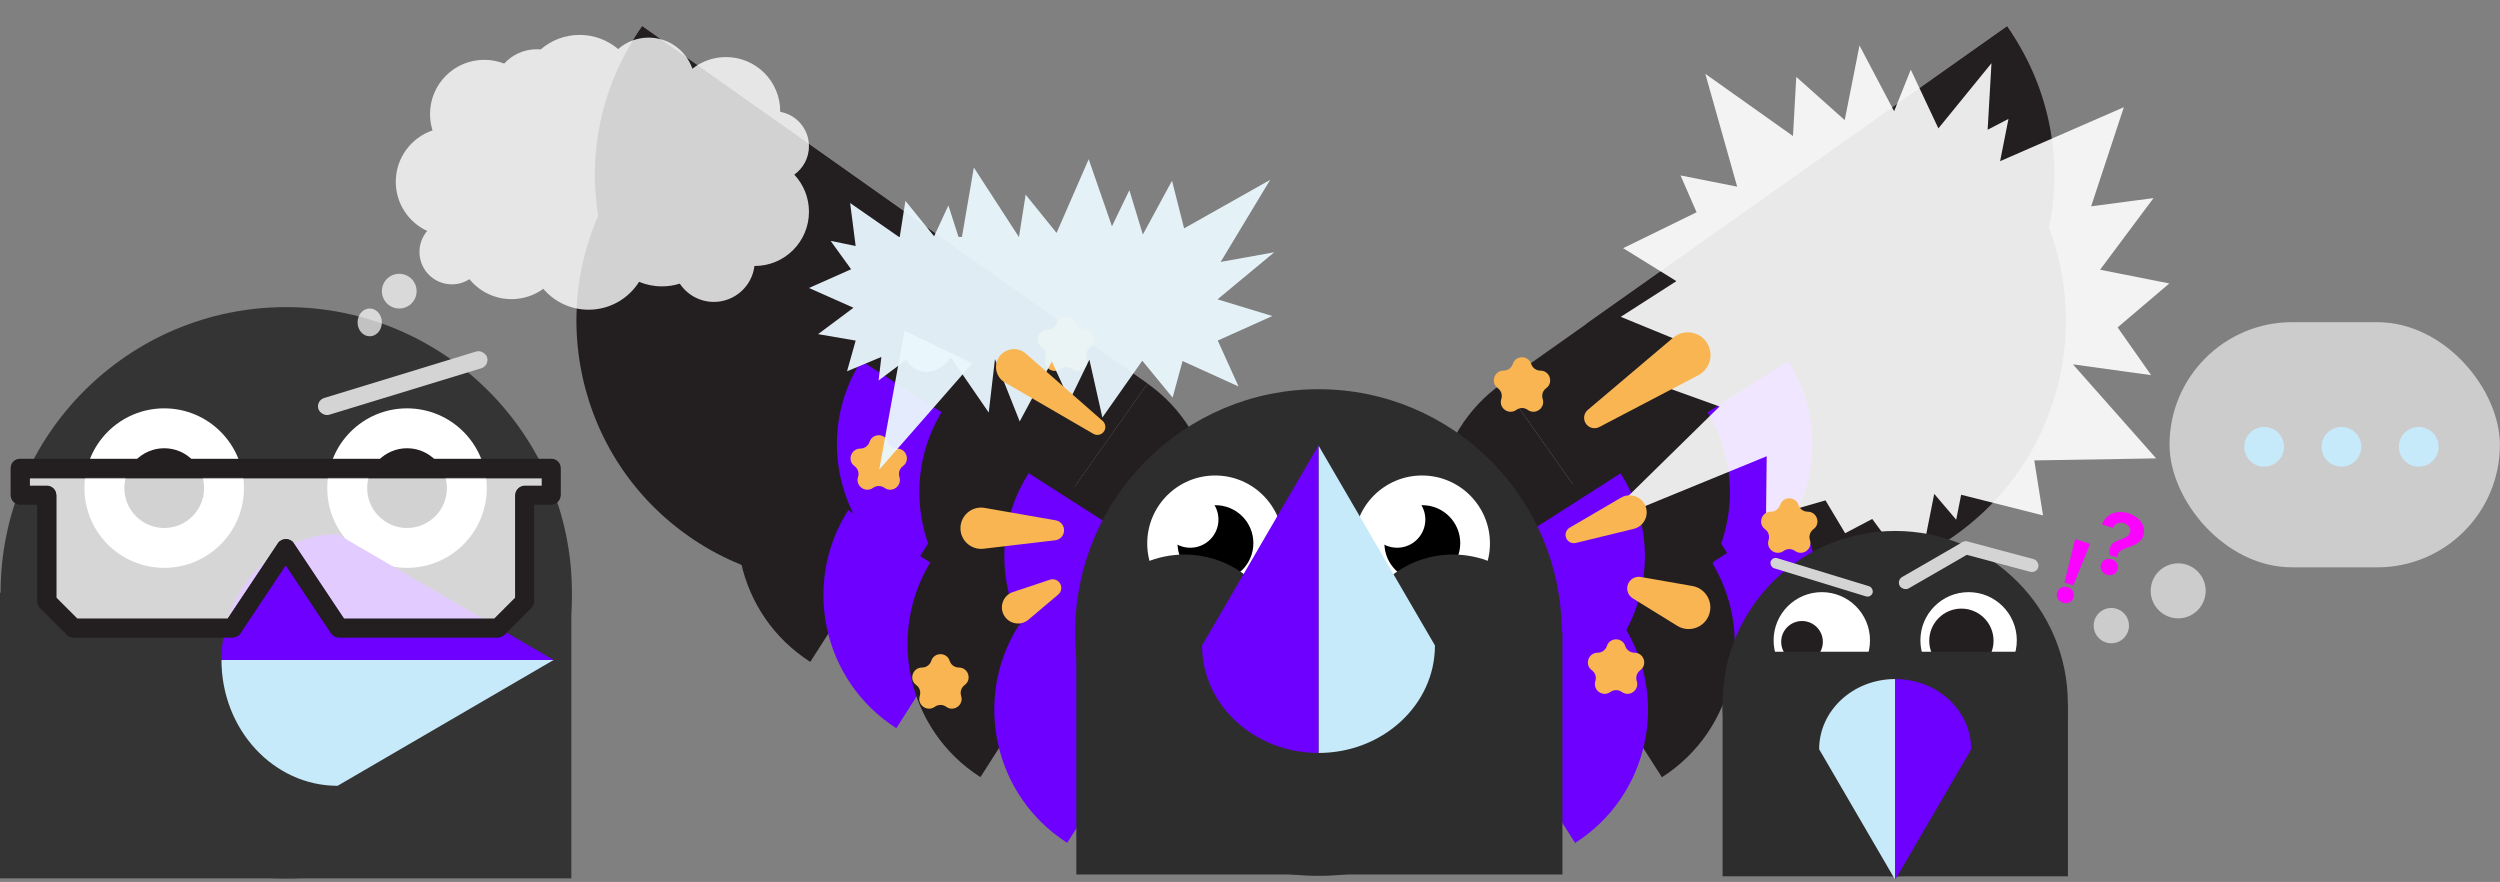 <svg width="720" height="254" viewBox="0 0 720 254" fill="none" xmlns="http://www.w3.org/2000/svg">
<rect x="0" y="0" width="720" height="254" fill="#808080" stroke="none"/>
<path d="M457.305 136.129C481.466 170.307 528.759 178.429 562.937 154.268C597.115 130.107 605.237 82.813 581.076 48.635L457.305 136.129Z" fill="#231F20"/>
<path d="M421.666 217.007C407.17 196.5 412.043 168.125 432.55 153.628L458.797 190.76L421.666 217.007Z" fill="#231F20"/>
<path d="M581.073 48.635C595.569 69.142 590.696 97.518 570.189 112.014L543.941 74.882L581.073 48.635Z" fill="#231F20"/>
<path d="M570.22 112.013L543.971 74.884L432.583 153.634L458.832 190.763L570.22 112.013Z" fill="#231F20"/>
<path d="M541.47 127.864C554.99 149.029 548.793 177.144 527.631 190.664L503.15 152.345L541.47 127.864Z" fill="#231F20"/>
<path d="M516.688 146.954C530.208 168.118 524.012 196.234 502.849 209.754L478.369 171.434L516.688 146.954Z" fill="#6E00FF"/>
<path d="M492.468 161.053C505.988 182.217 499.791 210.332 478.629 223.852L454.148 185.533L492.468 161.053Z" fill="#231F20"/>
<path d="M467.481 179.971C481.001 201.136 474.805 229.251 453.642 242.771L429.162 204.452L467.481 179.971Z" fill="#6E00FF"/>
<path d="M303.689 136.093C279.527 170.271 232.234 178.393 198.056 154.232C163.878 130.07 155.756 82.777 179.917 48.599L303.689 136.093Z" fill="#231F20"/>
<path d="M339.327 216.971C353.823 196.463 348.95 168.088 328.443 153.592L302.195 190.723L339.327 216.971Z" fill="#231F20"/>
<path d="M179.918 48.599C165.422 69.106 170.295 97.481 190.802 111.978L217.049 74.846L179.918 48.599Z" fill="#231F20"/>
<path d="M302.194 190.702L328.443 153.573L217.055 74.823L190.806 111.952L302.194 190.702Z" fill="#231F20"/>
<path d="M219.521 127.826C206.001 148.991 212.197 177.106 233.36 190.626L257.84 152.307L219.521 127.826Z" fill="#231F20"/>
<path d="M244.3 146.916C230.78 168.081 236.976 196.196 258.139 209.716L282.619 171.397L244.3 146.916Z" fill="#6E00FF"/>
<path d="M268.523 161.014C255.003 182.179 261.199 210.294 282.362 223.814L306.842 185.495L268.523 161.014Z" fill="#231F20"/>
<path d="M293.509 179.935C279.989 201.099 286.186 229.215 307.348 242.735L331.828 204.415L293.509 179.935Z" fill="#6E00FF"/>
<path d="M456.758 93.355C480.433 126.845 526.774 134.803 560.264 111.128C593.754 87.453 601.713 41.112 578.038 7.622L456.758 93.355Z" fill="#231F20"/>
<path d="M421.838 172.605C407.634 152.51 412.409 124.706 432.503 110.502L458.222 146.886L421.838 172.605Z" fill="#231F20"/>
<path d="M578.036 7.622C592.24 27.716 587.466 55.52 567.371 69.725L541.652 33.341L578.036 7.622Z" fill="#231F20"/>
<path d="M567.403 69.723L541.682 33.342L432.536 110.507L458.257 146.888L567.403 69.723Z" fill="#231F20"/>
<path d="M539.23 85.256C552.477 105.995 546.406 133.544 525.669 146.792L501.682 109.244L539.23 85.256Z" fill="#231F20"/>
<path d="M514.948 103.962C528.196 124.7 522.124 152.25 501.388 165.497L477.4 127.949L514.948 103.962Z" fill="#6E00FF"/>
<path d="M491.214 117.777C504.462 138.515 498.39 166.065 477.654 179.312L453.666 141.764L491.214 117.777Z" fill="#231F20"/>
<path d="M466.73 136.314C479.977 157.053 473.906 184.602 453.169 197.85L429.182 160.302L466.73 136.314Z" fill="#6E00FF"/>
<path d="M306.235 93.32C282.56 126.81 236.219 134.768 202.729 111.093C169.239 87.418 161.281 41.077 184.956 7.587L306.235 93.32Z" fill="#231F20"/>
<path d="M341.155 172.569C355.36 152.475 350.585 124.671 330.49 110.467L304.771 146.851L341.155 172.569Z" fill="#231F20"/>
<path d="M184.957 7.587C170.753 27.681 175.528 55.485 195.622 69.69L221.341 33.306L184.957 7.587Z" fill="#231F20"/>
<path d="M304.771 146.83L330.492 110.448L221.346 33.283L195.625 69.664L304.771 146.83Z" fill="#231F20"/>
<path d="M223.761 85.219C210.514 105.958 216.585 133.507 237.322 146.755L261.309 109.207L223.761 85.219Z" fill="#231F20"/>
<path d="M248.043 103.925C234.795 124.663 240.867 152.213 261.603 165.46L285.591 127.912L248.043 103.925Z" fill="#6E00FF"/>
<path d="M271.777 117.739C258.529 138.477 264.601 166.027 285.338 179.275L309.325 141.727L271.777 117.739Z" fill="#231F20"/>
<path d="M296.262 136.279C283.014 157.017 289.086 184.567 309.822 197.814L333.81 160.266L296.262 136.279Z" fill="#6E00FF"/>
<path d="M460.397 151.236L495.218 117.075L480.221 111.675L490.918 101.145L466.773 91.25L482.803 80.969L467.461 71.472L488.616 61.129L483.988 50.525L500.303 53.756L491.13 21.26L516.376 39.178L517.328 22.143L531.278 34.593L535.534 13.1L545.51 32.03L550.303 20.061L558.256 36.976L573.545 18.206L572.442 37.363L578.442 34.246L576.031 46.417L611.673 30.87L602.252 59.414L620.213 57.05L604.824 77.684L624.763 81.633L609.877 94.294L619.532 108.047L597.006 104.931L620.975 132.014L585.875 132.598L588.39 148.436L564.809 142.489L563.386 149.674L557.056 142.231L552.133 167.09L539.209 149.46L531.399 153.565L525.738 144.102L508.611 149.052L508.804 131.398L460.397 151.236Z" fill="white" fill-opacity="0.9"/>
<rect x="624.824" y="92.791" width="95.144" height="70.6" rx="35.3" fill="white" fill-opacity="0.6"/>
<circle cx="627.318" cy="170.161" r="7.918" fill="white" fill-opacity="0.6"/>
<circle cx="608.064" cy="180.179" r="5.082" fill="white" fill-opacity="0.6"/>
<circle cx="652.072" cy="128.677" r="5.719" fill="#C7EAFB"/>
<circle cx="674.336" cy="128.677" r="5.719" fill="#C7EAFB"/>
<circle cx="696.598" cy="128.677" r="5.719" fill="#C7EAFB"/>
<path d="M164.546 170.693H0V252.965H164.546V170.693Z" fill="#343434"/>
<path d="M82.442 252.992C127.88 252.992 164.714 216.157 164.714 170.719C164.714 125.282 127.88 88.447 82.442 88.447C37.004 88.447 0.17 125.282 0.17 170.719C0.17 216.157 37.004 252.992 82.442 252.992Z" fill="#343434"/>
<path d="M47.293 163.538C59.977 163.538 70.259 153.255 70.259 140.571C70.259 127.887 59.977 117.605 47.293 117.605C34.609 117.605 24.326 127.887 24.326 140.571C24.326 153.255 34.609 163.538 47.293 163.538Z" fill="white"/>
<path d="M47.299 152.061C53.641 152.061 58.782 146.92 58.782 140.578C58.782 134.236 53.641 129.095 47.299 129.095C40.957 129.095 35.816 134.236 35.816 140.578C35.816 146.92 40.957 152.061 47.299 152.061Z" fill="#231F20"/>
<path d="M117.222 163.538C129.906 163.538 140.189 153.255 140.189 140.571C140.189 127.887 129.906 117.605 117.222 117.605C104.538 117.605 94.256 127.887 94.256 140.571C94.256 153.255 104.538 163.538 117.222 163.538Z" fill="white"/>
<path d="M117.229 152.061C123.57 152.061 128.711 146.92 128.711 140.578C128.711 134.236 123.57 129.095 117.229 129.095C110.887 129.095 105.746 134.236 105.746 140.578C105.746 146.92 110.887 152.061 117.229 152.061Z" fill="#231F20"/>
<path d="M63.785 190.079C63.785 210.088 78.758 226.309 97.228 226.309L159.438 190.078L63.785 190.078L63.785 190.079Z" fill="#C7EAFB"/>
<path d="M97.228 153.851L97.228 153.853C78.758 153.853 63.785 170.073 63.785 190.081L159.438 190.081L97.228 153.85L97.228 153.851Z" fill="#6E00FF"/>
<g opacity="0.8">
<path d="M5.902 135.076V142.729H13.556V173.289L21.21 180.889H67.024L82.278 157.982L97.585 180.889H143.399L151.053 173.289V142.729H158.707V135.076H5.902Z" fill="white"/>
<path d="M143.396 183.587H97.582C96.665 183.587 95.857 183.156 95.318 182.401L82.274 162.836L69.231 182.401C68.746 183.156 67.883 183.587 66.967 183.587H21.153C20.452 183.587 19.751 183.318 19.266 182.779L11.613 175.125C11.127 174.64 10.804 173.939 10.804 173.239V145.373H5.845C4.336 145.373 3.15 144.188 3.15 142.679V135.025C3.15 133.516 4.336 132.33 5.845 132.33H158.65C160.159 132.33 161.345 133.516 161.345 135.025V142.679C161.345 144.188 160.159 145.373 158.65 145.373H153.691V173.239C153.691 173.939 153.421 174.64 152.882 175.125L145.229 182.779C144.744 183.264 144.043 183.587 143.342 183.587H143.396ZM99.037 178.197H142.318L148.355 172.161V142.732C148.355 141.223 149.541 140.038 151.05 140.038H156.009V137.774H8.594V140.038H13.553C15.062 140.038 16.248 141.223 16.248 142.732V172.161L22.285 178.197H65.566L80.064 156.476C81.088 154.967 83.568 154.967 84.538 156.476L99.037 178.197Z" fill="#231F20"/>
</g>
<path d="M143.518 183.588H97.635C96.717 183.588 95.908 183.155 95.368 182.397L82.305 162.754L69.242 182.397C68.756 183.155 67.892 183.588 66.975 183.588H21.092C20.39 183.588 19.688 183.317 19.202 182.776L11.537 175.092C11.052 174.605 10.727 173.901 10.727 173.198V145.222H5.761C4.25 145.222 3.062 144.031 3.062 142.516V134.832C3.062 133.317 4.25 132.126 5.761 132.126H158.794C160.306 132.126 161.493 133.317 161.493 134.832V142.516C161.493 144.031 160.306 145.222 158.794 145.222H153.828V173.198C153.828 173.901 153.558 174.605 153.018 175.092L145.353 182.776C144.868 183.263 144.166 183.588 143.464 183.588H143.518ZM99.093 178.176H142.439L148.484 172.116V142.57C148.484 141.055 149.672 139.865 151.183 139.865H156.149V137.592H8.515V139.865H13.481C14.992 139.865 16.18 141.055 16.18 142.57V172.116L22.225 178.176H65.571L80.091 156.369C81.117 154.854 83.6 154.854 84.572 156.369L99.093 178.176Z" fill="#231F20"/>
<rect x="90.949" y="115.358" width="50.819" height="5.041" rx="2.521" transform="rotate(-17 90.949 115.358)" fill="#D4D4D4"/>
<path d="M595.564 202.647H496.107V252.375H595.564V202.647Z" fill="#2D2D2D"/>
<path d="M545.812 252.369C573.276 252.369 595.54 230.105 595.54 202.641C595.54 175.177 573.276 152.913 545.812 152.913C518.348 152.913 496.084 175.177 496.084 202.641C496.084 230.105 518.348 252.369 545.812 252.369Z" fill="#2D2D2D"/>
<path d="M524.681 198.301C532.347 198.301 538.562 192.086 538.562 184.419C538.562 176.752 532.347 170.537 524.681 170.537C517.014 170.537 510.799 176.752 510.799 184.419C510.799 192.086 517.014 198.301 524.681 198.301Z" fill="white"/>
<path d="M518.982 190.851C522.296 190.851 524.982 188.164 524.982 184.851C524.982 181.537 522.296 178.851 518.982 178.851C515.669 178.851 512.982 181.537 512.982 184.851C512.982 188.164 515.669 190.851 518.982 190.851Z" fill="#231F20"/>
<path d="M566.958 198.3C574.625 198.3 580.84 192.085 580.84 184.418C580.84 176.752 574.625 170.537 566.958 170.537C559.291 170.537 553.076 176.752 553.076 184.418C553.076 192.085 559.291 198.3 566.958 198.3Z" fill="white"/>
<path d="M564.882 193.803C569.997 193.803 574.144 189.657 574.144 184.542C574.144 179.427 569.997 175.28 564.882 175.28C559.767 175.28 555.621 179.427 555.621 184.542C555.621 189.657 559.767 193.803 564.882 193.803Z" fill="#231F20"/>
<path d="M582.661 187.699C582.661 196.387 575.618 203.428 566.933 203.428C558.248 203.428 551.205 196.385 551.205 187.699L582.663 187.699L582.661 187.699Z" fill="#2D2D2D"/>
<path d="M540.415 187.699C540.415 196.387 533.372 203.428 524.687 203.428C516.002 203.428 508.959 196.385 508.959 187.699L540.417 187.699L540.415 187.699Z" fill="#2D2D2D"/>
<path d="M545.811 195.566C533.717 195.566 523.912 204.616 523.912 215.78L545.812 253.382V195.566H545.811Z" fill="#C7EAFB"/>
<path d="M567.707 215.78H567.706C567.706 204.616 557.903 195.566 545.809 195.566V253.382L567.708 215.78H567.707Z" fill="#6E00FF"/>
<path d="M597.115 168.592L594.557 167.766L597.65 155.259L601.939 156.643L597.115 168.592ZM597.165 172.105C596.749 173.397 595.451 174.001 594.111 173.568C592.771 173.136 592.07 171.888 592.487 170.596C592.904 169.305 594.185 168.669 595.549 169.109C596.914 169.549 597.582 170.814 597.165 172.105Z" fill="#FA03FF"/>
<path d="M608.53 152.058L605.362 151.036C606.467 148.029 609.652 146.744 613.015 147.828C616.426 148.929 618.145 151.609 617.272 154.313C616.832 155.678 615.626 156.58 613.9 157.261L611.786 158.059C610.334 158.639 609.967 159.194 609.745 160.548L607.577 159.848C607.46 157.793 607.707 156.608 609.538 155.854L611.619 154.992C612.594 154.553 613.166 154.199 613.433 153.371C613.795 152.25 613.169 151.187 611.707 150.715C610.269 150.252 609.044 150.798 608.53 152.058ZM609.844 164.077C609.427 165.369 608.105 165.965 606.765 165.532C605.401 165.092 604.676 163.836 605.093 162.544C605.509 161.253 606.791 160.617 608.204 161.073C609.568 161.513 610.261 162.786 609.844 164.077Z" fill="#FA03FF"/>
<rect x="546.186" y="167.116" width="23.511" height="3.779" rx="1.89" transform="rotate(-30 546.186 167.116)" fill="#D4D4D4"/>
<rect x="564.809" y="155.437" width="23.511" height="3.779" rx="1.89" transform="rotate(15 564.809 155.437)" fill="#D4D4D4"/>
<rect x="510.381" y="160.301" width="30.717" height="3.047" rx="1.523" transform="rotate(17.014 510.381 160.301)" fill="#D4D4D4"/>
<path d="M449.982 181.85H309.982V251.85H449.982V181.85Z" fill="#2D2D2D"/>
<path d="M379.715 252.243C418.417 252.243 449.79 220.869 449.79 182.168C449.79 143.467 418.417 112.094 379.715 112.094C341.014 112.094 309.641 143.467 309.641 182.168C309.641 220.869 341.014 252.243 379.715 252.243Z" fill="#2D2D2D"/>
<path d="M349.966 176.066C360.769 176.066 369.528 167.308 369.528 156.505C369.528 145.701 360.769 136.943 349.966 136.943C339.162 136.943 330.404 145.701 330.404 156.505C330.404 167.308 339.162 176.066 349.966 176.066Z" fill="white"/>
<path d="M350.048 167.345C356.08 167.345 360.971 162.454 360.971 156.421C360.971 150.387 356.08 145.496 350.048 145.496C344.015 145.496 339.125 150.387 339.125 156.421C339.125 162.454 344.015 167.345 350.048 167.345Z" fill="black"/>
<path d="M342.795 157.748C347.281 157.748 350.918 154.111 350.918 149.625C350.918 145.138 347.281 141.502 342.795 141.502C338.309 141.502 334.672 145.138 334.672 149.625C334.672 154.111 338.309 157.748 342.795 157.748Z" fill="white"/>
<path d="M409.544 176.066C420.348 176.066 429.106 167.308 429.106 156.504C429.106 145.7 420.348 136.942 409.544 136.942C398.74 136.942 389.982 145.7 389.982 156.504C389.982 167.308 398.74 176.066 409.544 176.066Z" fill="white"/>
<path d="M409.628 167.345C415.661 167.345 420.551 162.454 420.551 156.42C420.551 150.387 415.661 145.496 409.628 145.496C403.595 145.496 398.705 150.387 398.705 156.42C398.705 162.454 403.595 167.345 409.628 167.345Z" fill="black"/>
<path d="M402.375 157.747C406.861 157.747 410.498 154.11 410.498 149.624C410.498 145.138 406.861 141.501 402.375 141.501C397.889 141.501 394.252 145.138 394.252 149.624C394.252 154.11 397.889 157.747 402.375 157.747Z" fill="white"/>
<path d="M341.151 217.054C356.988 217.054 369.826 204.216 369.826 188.379C369.826 172.543 356.988 159.705 341.151 159.705C325.315 159.705 312.477 172.543 312.477 188.379C312.477 204.216 325.315 217.054 341.151 217.054Z" fill="#2D2D2D"/>
<path d="M418.428 217.054C434.265 217.054 447.103 204.216 447.103 188.379C447.103 172.543 434.265 159.705 418.428 159.705C402.592 159.705 389.754 172.543 389.754 188.379C389.754 204.216 402.592 217.054 418.428 217.054Z" fill="#2D2D2D"/>
<path d="M379.725 216.85C398.249 216.85 413.266 202.988 413.266 185.89L379.724 128.298L379.724 216.85L379.725 216.85Z" fill="#C7EAFB"/>
<path d="M346.186 185.89L346.188 185.89C346.188 202.988 361.203 216.85 379.727 216.85L379.727 128.298L346.185 185.89L346.186 185.89Z" fill="#6E00FF"/>
<path d="M451.054 154.933C450.61 153.829 451.042 152.567 452.069 151.968L466.872 143.322C469.619 141.717 473.144 143.114 474.045 146.167V146.167C474.838 148.853 473.224 151.656 470.502 152.318L453.845 156.368C452.687 156.649 451.499 156.038 451.054 154.933V154.933Z" fill="#F8B552"/>
<path d="M306.455 152.798C306.413 154.24 305.321 155.433 303.889 155.601L283.248 158.033C279.416 158.484 276.177 155.221 276.655 151.393V151.393C277.076 148.023 280.23 145.691 283.575 146.275L304.049 149.851C305.472 150.099 306.497 151.355 306.455 152.798V152.798Z" fill="#F8B552"/>
<path d="M456.597 121.791C455.902 120.542 456.187 118.977 457.278 118.054L481.856 97.261C485.259 94.382 490.481 95.672 492.152 99.804V99.804C493.415 102.926 492.103 106.496 489.119 108.058L460.595 122.985C459.159 123.736 457.385 123.207 456.597 121.791V121.791Z" fill="#F8B552"/>
<path d="M468.76 168.527C469.237 166.889 470.87 165.871 472.551 166.165L487.41 168.767C491.255 169.44 493.547 173.436 492.189 177.095V177.095C490.816 180.791 486.404 182.308 483.05 180.236L470.215 172.309C468.936 171.519 468.34 169.972 468.76 168.527V168.527Z" fill="#F8B552"/>
<path d="M305.23 167.931C305.939 168.985 305.741 170.404 304.771 171.223L296.195 178.469C293.976 180.344 290.6 179.748 289.158 177.225V177.225C287.701 174.678 288.94 171.434 291.725 170.507L302.376 166.958C303.438 166.604 304.606 167.002 305.23 167.931V167.931Z" fill="#F8B552"/>
<path d="M250.432 127.269C251.265 124.706 254.898 124.699 255.72 127.265V127.265C256.089 128.415 257.165 129.194 258.372 129.194V129.194C261.075 129.194 262.23 132.654 260.043 134.241V134.241C259.064 134.951 258.655 136.214 259.03 137.364V137.364C259.867 139.938 256.924 142.091 254.733 140.501V140.501C253.756 139.792 252.429 139.795 251.45 140.501V140.501C249.248 142.09 246.274 139.946 247.114 137.364V137.364C247.488 136.214 247.08 134.951 246.101 134.241V134.241C243.913 132.654 245.073 129.194 247.776 129.194V129.194C248.981 129.194 250.059 128.415 250.432 127.269V127.269Z" fill="#F8B552"/>
<path d="M304.385 93.043C305.218 90.481 308.851 90.473 309.673 93.04V93.04C310.042 94.189 311.118 94.969 312.325 94.969V94.969C315.028 94.969 316.184 98.428 313.996 100.015V100.015C313.017 100.726 312.609 101.988 312.983 103.138V103.138C313.82 105.712 310.877 107.865 308.686 106.275V106.275C307.71 105.566 306.382 105.569 305.403 106.275V106.275C303.201 107.864 300.227 105.721 301.067 103.138V103.138C301.441 101.988 301.033 100.726 300.054 100.015V100.015C297.866 98.428 299.026 94.969 301.729 94.969V94.969C302.934 94.969 304.012 94.189 304.385 93.043V93.043Z" fill="#F8B552"/>
<path d="M268.209 190.323C269.042 187.761 272.675 187.754 273.497 190.32V190.32C273.866 191.469 274.942 192.249 276.149 192.249V192.249C278.852 192.249 280.008 195.708 277.82 197.296V197.296C276.841 198.006 276.433 199.268 276.807 200.418V200.418C277.644 202.993 274.701 205.145 272.51 203.555V203.555C271.534 202.846 270.206 202.849 269.227 203.555V203.555C267.025 205.144 264.051 203.001 264.891 200.418V200.418C265.265 199.268 264.857 198.006 263.878 197.296V197.296C261.69 195.708 262.85 192.249 265.553 192.249V192.249C266.758 192.249 267.836 191.469 268.209 190.323V190.323Z" fill="#F8B552"/>
<path d="M462.783 186.054C463.617 183.492 467.25 183.485 468.072 186.051V186.051C468.44 187.2 469.517 187.98 470.723 187.98V187.98C473.426 187.98 474.582 191.439 472.395 193.027V193.027C471.416 193.737 471.007 194.999 471.381 196.149V196.149C472.218 198.724 469.276 200.876 467.085 199.286V199.286C466.108 198.577 464.78 198.58 463.802 199.286V199.286C461.599 200.875 458.626 198.732 459.466 196.149V196.149C459.84 194.999 459.431 193.737 458.452 193.027V193.027C456.265 191.439 457.425 187.98 460.127 187.98V187.98C461.332 187.98 462.41 187.2 462.783 186.054V186.054Z" fill="#F8B552"/>
<path d="M512.666 145.441C513.499 142.878 517.132 142.871 517.955 145.437V145.437C518.323 146.586 519.399 147.366 520.606 147.366V147.366C523.309 147.366 524.465 150.825 522.277 152.413V152.413C521.299 153.123 520.89 154.385 521.264 155.535V155.535C522.101 158.11 519.159 160.263 516.968 158.672V158.672C515.991 157.964 514.663 157.966 513.684 158.672V158.672C511.482 160.262 508.509 158.118 509.349 155.535V155.535C509.723 154.385 509.314 153.123 508.335 152.413V152.413C506.148 150.825 507.307 147.366 510.01 147.366V147.366C511.215 147.366 512.293 146.587 512.666 145.441V145.441Z" fill="#F8B552"/>
<path d="M435.693 104.813C436.527 102.25 440.16 102.243 440.982 104.809V104.809C441.35 105.958 442.427 106.738 443.634 106.738V106.738C446.336 106.738 447.492 110.197 445.305 111.785V111.785C444.326 112.495 443.917 113.758 444.291 114.908V114.908C445.129 117.482 442.186 119.635 439.995 118.045V118.045C439.018 117.336 437.691 117.338 436.712 118.044V118.044C434.509 119.634 431.536 117.49 432.376 114.908V114.908C432.75 113.758 432.341 112.495 431.363 111.785V111.785C429.175 110.197 430.335 106.738 433.037 106.738V106.738C434.243 106.738 435.321 105.959 435.693 104.813V104.813Z" fill="#F8B552"/>
<path d="M253.213 135.269L280.014 104.65L260.508 95.237L253.213 135.269Z" fill="#E9F7FD" fill-opacity="0.95"/>
<path fill-rule="evenodd" clip-rule="evenodd" d="M313.545 45.85L304.289 67.075L295.386 56.062L293.466 68.245H293.433L280.467 48.247L277.039 68.245H276.053L273.138 59.164L269.018 68.046L260.763 57.834L259.122 68.245H258.914L244.84 58.473L246.429 70.841L239.227 69.378L245.125 77.545L232.982 82.939L245.798 88.633L235.607 96.232L246.434 98.091L243.946 106.932L253.834 102.803L253.029 109.577L261 103.62C263.539 107.69 268.29 108.335 272.05 104.926C272.626 104.404 273.147 103.815 273.611 103.175H274.013L284.75 118.81L286.551 103.427L293.677 121.377L302.938 104.113L308.044 115.308L313.746 103.571L317.484 120.238L328.977 103.89L337.711 114.507L340.578 103.969L356.709 111.31L350.715 98.079L366.426 91.016L350.651 86.208L366.983 72.656L351.551 75.429L365.8 51.801L341.022 65.77L337.539 52.046L329.146 67.541L325.26 54.774L320.244 65.171L313.545 45.85Z" fill="#E9F7FD" fill-opacity="0.95"/>
<path d="M317.73 124.51C316.999 125.3 315.818 125.478 314.886 124.938L289.423 110.164C286.305 108.355 285.954 103.99 288.741 101.706V101.706C290.694 100.105 293.517 100.152 295.416 101.816L317.556 121.22C318.529 122.072 318.608 123.56 317.73 124.51V124.51Z" fill="#F8B552"/>
<path fill-rule="evenodd" clip-rule="evenodd" d="M195.785 81.69C197.894 84.859 201.499 86.948 205.591 86.948C211.61 86.948 216.574 82.43 217.277 76.601L217.363 76.601C225.99 76.601 232.983 69.608 232.983 60.981C232.983 56.846 231.377 53.087 228.754 50.293C231.314 48.472 232.983 45.482 232.983 42.101C232.983 37.155 229.409 33.044 224.703 32.209C224.704 32.157 224.704 32.106 224.704 32.054C224.704 23.427 217.71 16.434 209.083 16.434C205.43 16.434 202.069 17.688 199.408 19.79C197.599 14.575 192.643 10.831 186.812 10.831C183.45 10.831 180.38 12.075 178.035 14.129C175.043 11.588 171.168 10.055 166.935 10.055C162.642 10.055 158.717 11.632 155.708 14.237C155.328 14.203 154.943 14.185 154.554 14.185C150.851 14.185 147.52 15.778 145.208 18.315C143.431 17.613 141.495 17.227 139.468 17.227C130.841 17.227 123.848 24.221 123.848 32.847C123.848 34.488 124.101 36.07 124.57 37.556C118.412 39.65 113.982 45.482 113.982 52.348C113.982 58.624 117.684 64.036 123.024 66.519C121.64 68.147 120.805 70.256 120.805 72.56C120.805 77.714 124.982 81.891 130.136 81.891C132 81.891 133.737 81.344 135.195 80.402C138.059 83.913 142.42 86.154 147.304 86.154C150.73 86.154 153.898 85.052 156.473 83.182C159.62 86.863 164.298 89.197 169.521 89.197C175.643 89.197 181.017 85.99 184.054 81.164C186.082 82.008 188.308 82.474 190.642 82.474C192.434 82.474 194.161 82.2 195.785 81.69Z" fill="white" fill-opacity="0.8"/>
<circle cx="114.982" cy="83.85" r="5" fill="white" fill-opacity="0.7"/>
<ellipse cx="106.482" cy="92.85" rx="3.5" ry="4" fill="white" fill-opacity="0.7"/>
</svg>
